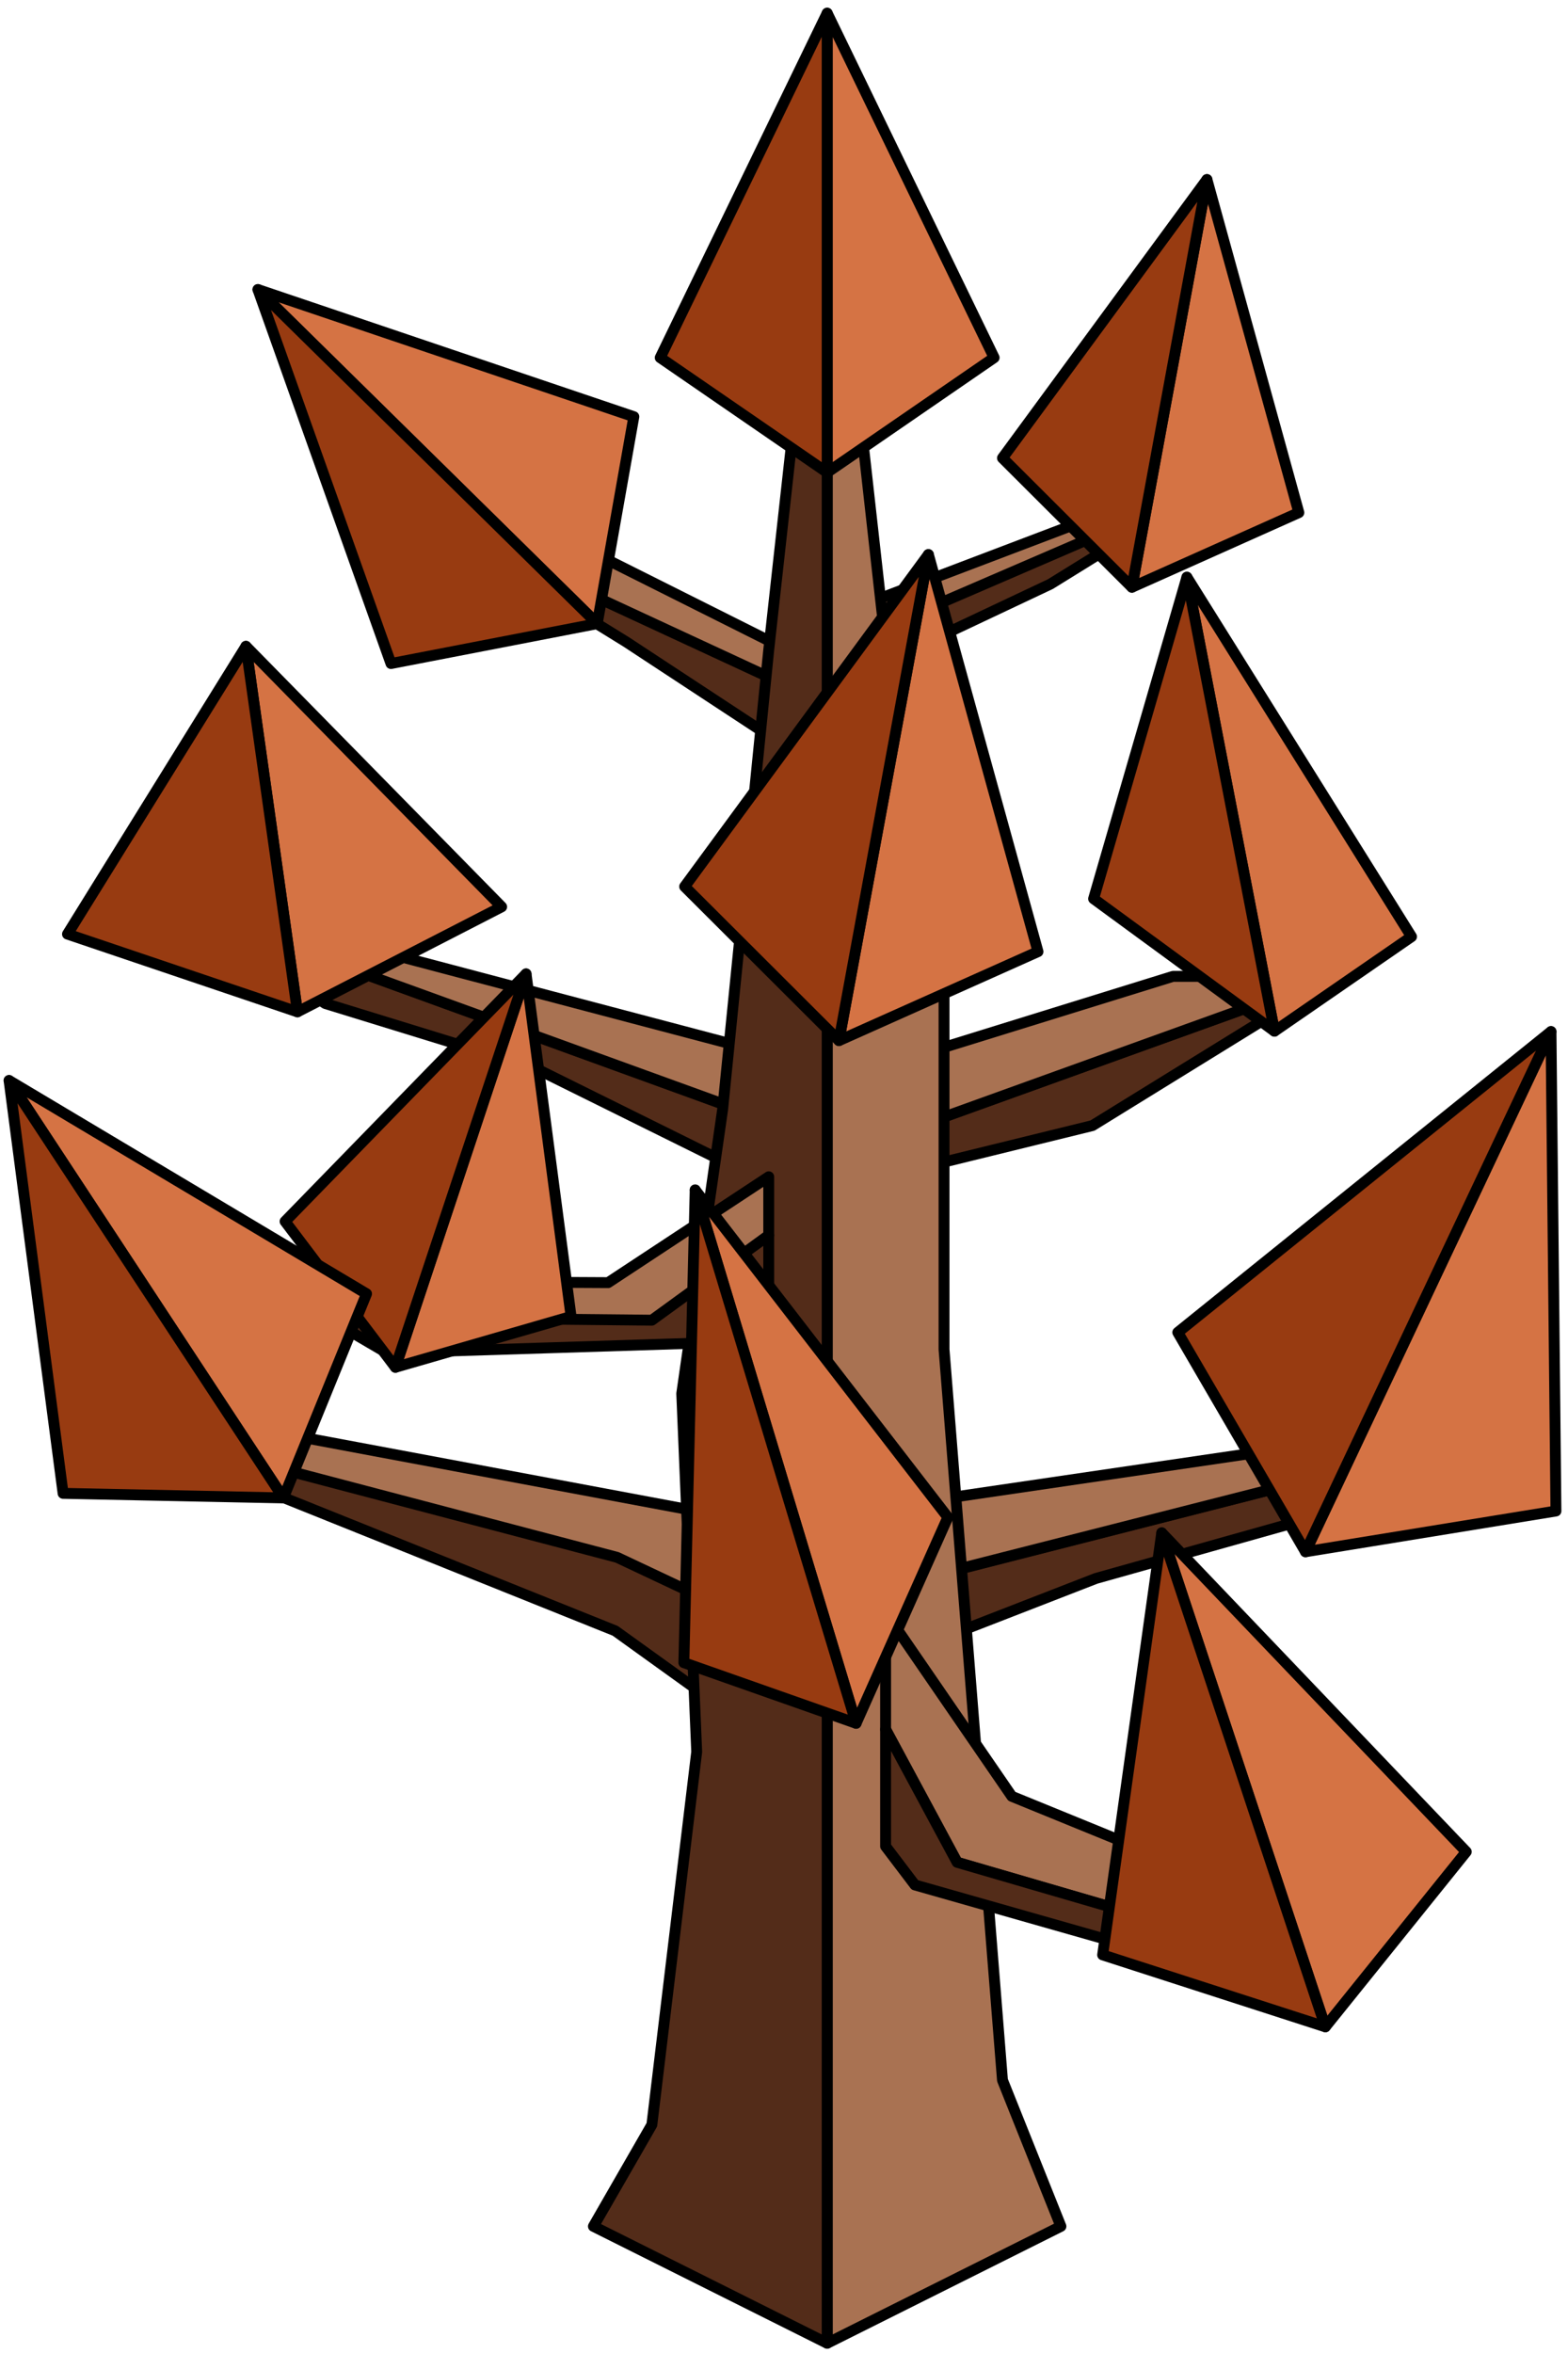 <?xml version="1.0" encoding="UTF-8" standalone="no"?><!DOCTYPE svg PUBLIC "-//W3C//DTD SVG 1.1//EN" "http://www.w3.org/Graphics/SVG/1.1/DTD/svg11.dtd"><svg width="100%" height="100%" viewBox="0 0 144 216" version="1.1" xmlns="http://www.w3.org/2000/svg" xmlns:xlink="http://www.w3.org/1999/xlink" xml:space="preserve" xmlns:serif="http://www.serif.com/" style="fill-rule:evenodd;clip-rule:evenodd;stroke-linecap:round;stroke-linejoin:round;stroke-miterlimit:1.5;"><g id="Tree_other05"><g><path d="M122.532,89.627l-22.206,13.7l-15.105,3.708l-6.973,5.426l-29.116,-14.413l-19.254,-5.925l-14.677,-9.346l62.886,22.834l44.445,-15.984Z" style="fill:#532c19;stroke:#000;stroke-width:1px;"/><path d="M122.532,89.627l-14.804,0l-29.48,9.134l-51.944,-13.701l-11.103,-2.283l62.975,22.834l44.356,-15.984Z" style="fill:#a97252;stroke:#000;stroke-width:1px;"/></g><g><path d="M11.566,129.24l3.26,3.737l41.673,16.729l11.143,8.011l32.999,-12.818l39.722,-11.162l1.95,-3.522l-73.065,18.641l-11.499,-5.99l-46.183,-13.626Z" style="fill:#532c19;stroke:#000;stroke-width:1px;"/><path d="M11.566,129.24l16.1,2.683l42.837,8.014l59.275,-8.7l12.535,-1.022l-73.162,18.625l-12.483,-5.88l-42.681,-11.225l-2.421,-2.495Z" style="fill:#a97252;stroke:#000;stroke-width:1px;"/></g><g><path d="M39.139,47.576l18.379,11.355l13.08,8.593l9.296,-6.085l16.565,-7.817l13.939,-8.628l-37.694,16.111l-33.565,-13.529Z" style="fill:#532c19;stroke:#000;stroke-width:1px;"/><path d="M39.139,47.576l9.809,0.393l21.65,10.844l32.396,-12.303l7.404,-1.516l-39.8,17.164l-31.459,-14.582Z" style="fill:#a97252;stroke:#000;stroke-width:1px;"/></g><g><path d="M81.331,59.154l5.367,21.787l0,42.932l5.366,67.082l5.367,13.417l-21.466,10.733l0,-203.929l5.366,47.978Z" style="fill:#a97252;stroke:#000;stroke-width:1px;"/><g><path d="M81.331,148.023l11.592,16.876l25.741,10.507l3.923,5.655l-34.688,-10.106l-6.568,-12.199l0,-10.733Z" style="fill:#a97252;stroke:#000;stroke-width:1px;"/><path d="M81.331,158.756l0,10.733l2.69,3.545l29.619,8.428l8.947,-0.401l-34.688,-10.106l-6.568,-12.199Z" style="fill:#532c19;stroke:#000;stroke-width:1px;"/></g><path d="M75.965,11.176l0,203.929l-21.467,-10.733l5.367,-9.327l4.118,-34.23l-1.374,-32.887l3.757,-26.088l4.232,-42.181l5.367,-48.483Z" style="fill:#532c19;stroke:#000;stroke-width:1px;"/><g><path d="M70.598,108.025l-14.751,9.718l-21.073,-0.107l-4.889,3.253l31.252,0.937l9.461,-8.435l0,-5.366Z" style="fill:#a97252;stroke:#000;stroke-width:1px;"/><path d="M70.598,113.391l0,5.367l-4.057,4.461l-31.009,0.977l-5.647,-3.307l29.98,0.301l10.733,-7.799Z" style="fill:#532c19;stroke:#000;stroke-width:1px;"/></g></g><g><g><path d="M75.965,1.209l15.333,31.624l-15.333,10.542l0,-42.166Z" style="fill:#d57344;stroke:#000;stroke-width:1px;"/><path d="M75.965,1.209l-15.333,31.624l15.333,10.542l0,-42.166Z" style="fill:#983b11;stroke:#000;stroke-width:1px;"/></g><g><path d="M110.841,16.483l8.441,30.574l-15.331,6.851l6.89,-37.425Z" style="fill:#d57344;stroke:#000;stroke-width:1px;"/><path d="M110.841,16.483l-18.777,25.564l11.887,11.861l6.89,-37.425Z" style="fill:#983b11;stroke:#000;stroke-width:1px;"/></g><g><path d="M23.689,26.58l34.521,11.671l-3.362,18.997l-31.159,-30.668Z" style="fill:#d57344;stroke:#000;stroke-width:1px;"/><path d="M23.689,26.58l12.217,34.332l18.942,-3.664l-31.159,-30.668Z" style="fill:#983b11;stroke:#000;stroke-width:1px;"/></g><g><path d="M85.262,50.909l10.064,36.451l-18.279,8.167l8.215,-44.618Z" style="fill:#d57344;stroke:#000;stroke-width:1px;"/><path d="M85.262,50.909l-22.386,30.477l14.171,14.141l8.215,-44.618Z" style="fill:#983b11;stroke:#000;stroke-width:1px;"/></g><g><path d="M109.001,52.987l20.629,32.997l-12.588,8.678l-8.041,-41.675Z" style="fill:#d57344;stroke:#000;stroke-width:1px;"/><path d="M109.001,52.987l-8.568,29.516l16.609,12.159l-8.041,-41.675Z" style="fill:#983b11;stroke:#000;stroke-width:1px;"/></g><g><path d="M22.588,59.33l23.482,23.915l-18.753,9.641l-4.729,-33.556Z" style="fill:#d57344;stroke:#000;stroke-width:1px;"/><path d="M22.588,59.33l-16.389,26.419l21.118,7.137l-4.729,-33.556Z" style="fill:#983b11;stroke:#000;stroke-width:1px;"/></g><g><path d="M48.311,89.401l4.134,31.448l-16.131,4.665l11.997,-36.113Z" style="fill:#d57344;stroke:#000;stroke-width:1px;"/><path d="M48.311,89.401l-22.13,22.722l10.133,13.391l11.997,-36.113Z" style="fill:#983b11;stroke:#000;stroke-width:1px;"/></g><g><path d="M0.833,99.187l32.829,19.578l-7.636,18.74l-25.193,-38.318Z" style="fill:#d57344;stroke:#000;stroke-width:1px;"/><path d="M0.833,99.187l4.961,37.9l20.232,0.418l-25.193,-38.318Z" style="fill:#983b11;stroke:#000;stroke-width:1px;"/></g><g><path d="M142.438,94.696l0.455,44.012l-23.001,3.74l22.546,-47.752Z" style="fill:#d57344;stroke:#000;stroke-width:1px;"/><path d="M142.438,94.696l-34.274,27.615l11.728,20.137l22.546,-47.752Z" style="fill:#983b11;stroke:#000;stroke-width:1px;"/></g><g><path d="M106.691,140.71l27.966,29.277l-12.941,16.071l-15.025,-45.348Z" style="fill:#d57344;stroke:#000;stroke-width:1px;"/><path d="M106.691,140.71l-5.428,38.745l20.453,6.603l-15.025,-45.348Z" style="fill:#983b11;stroke:#000;stroke-width:1px;"/></g><g><path d="M63.843,109.234l23.205,30.048l-8.427,18.914l-14.778,-48.962Z" style="fill:#d57344;stroke:#000;stroke-width:1px;"/><path d="M63.843,109.234l-1.039,43.395l15.817,5.567l-14.778,-48.962Z" style="fill:#983b11;stroke:#000;stroke-width:1px;"/></g></g></g></svg>